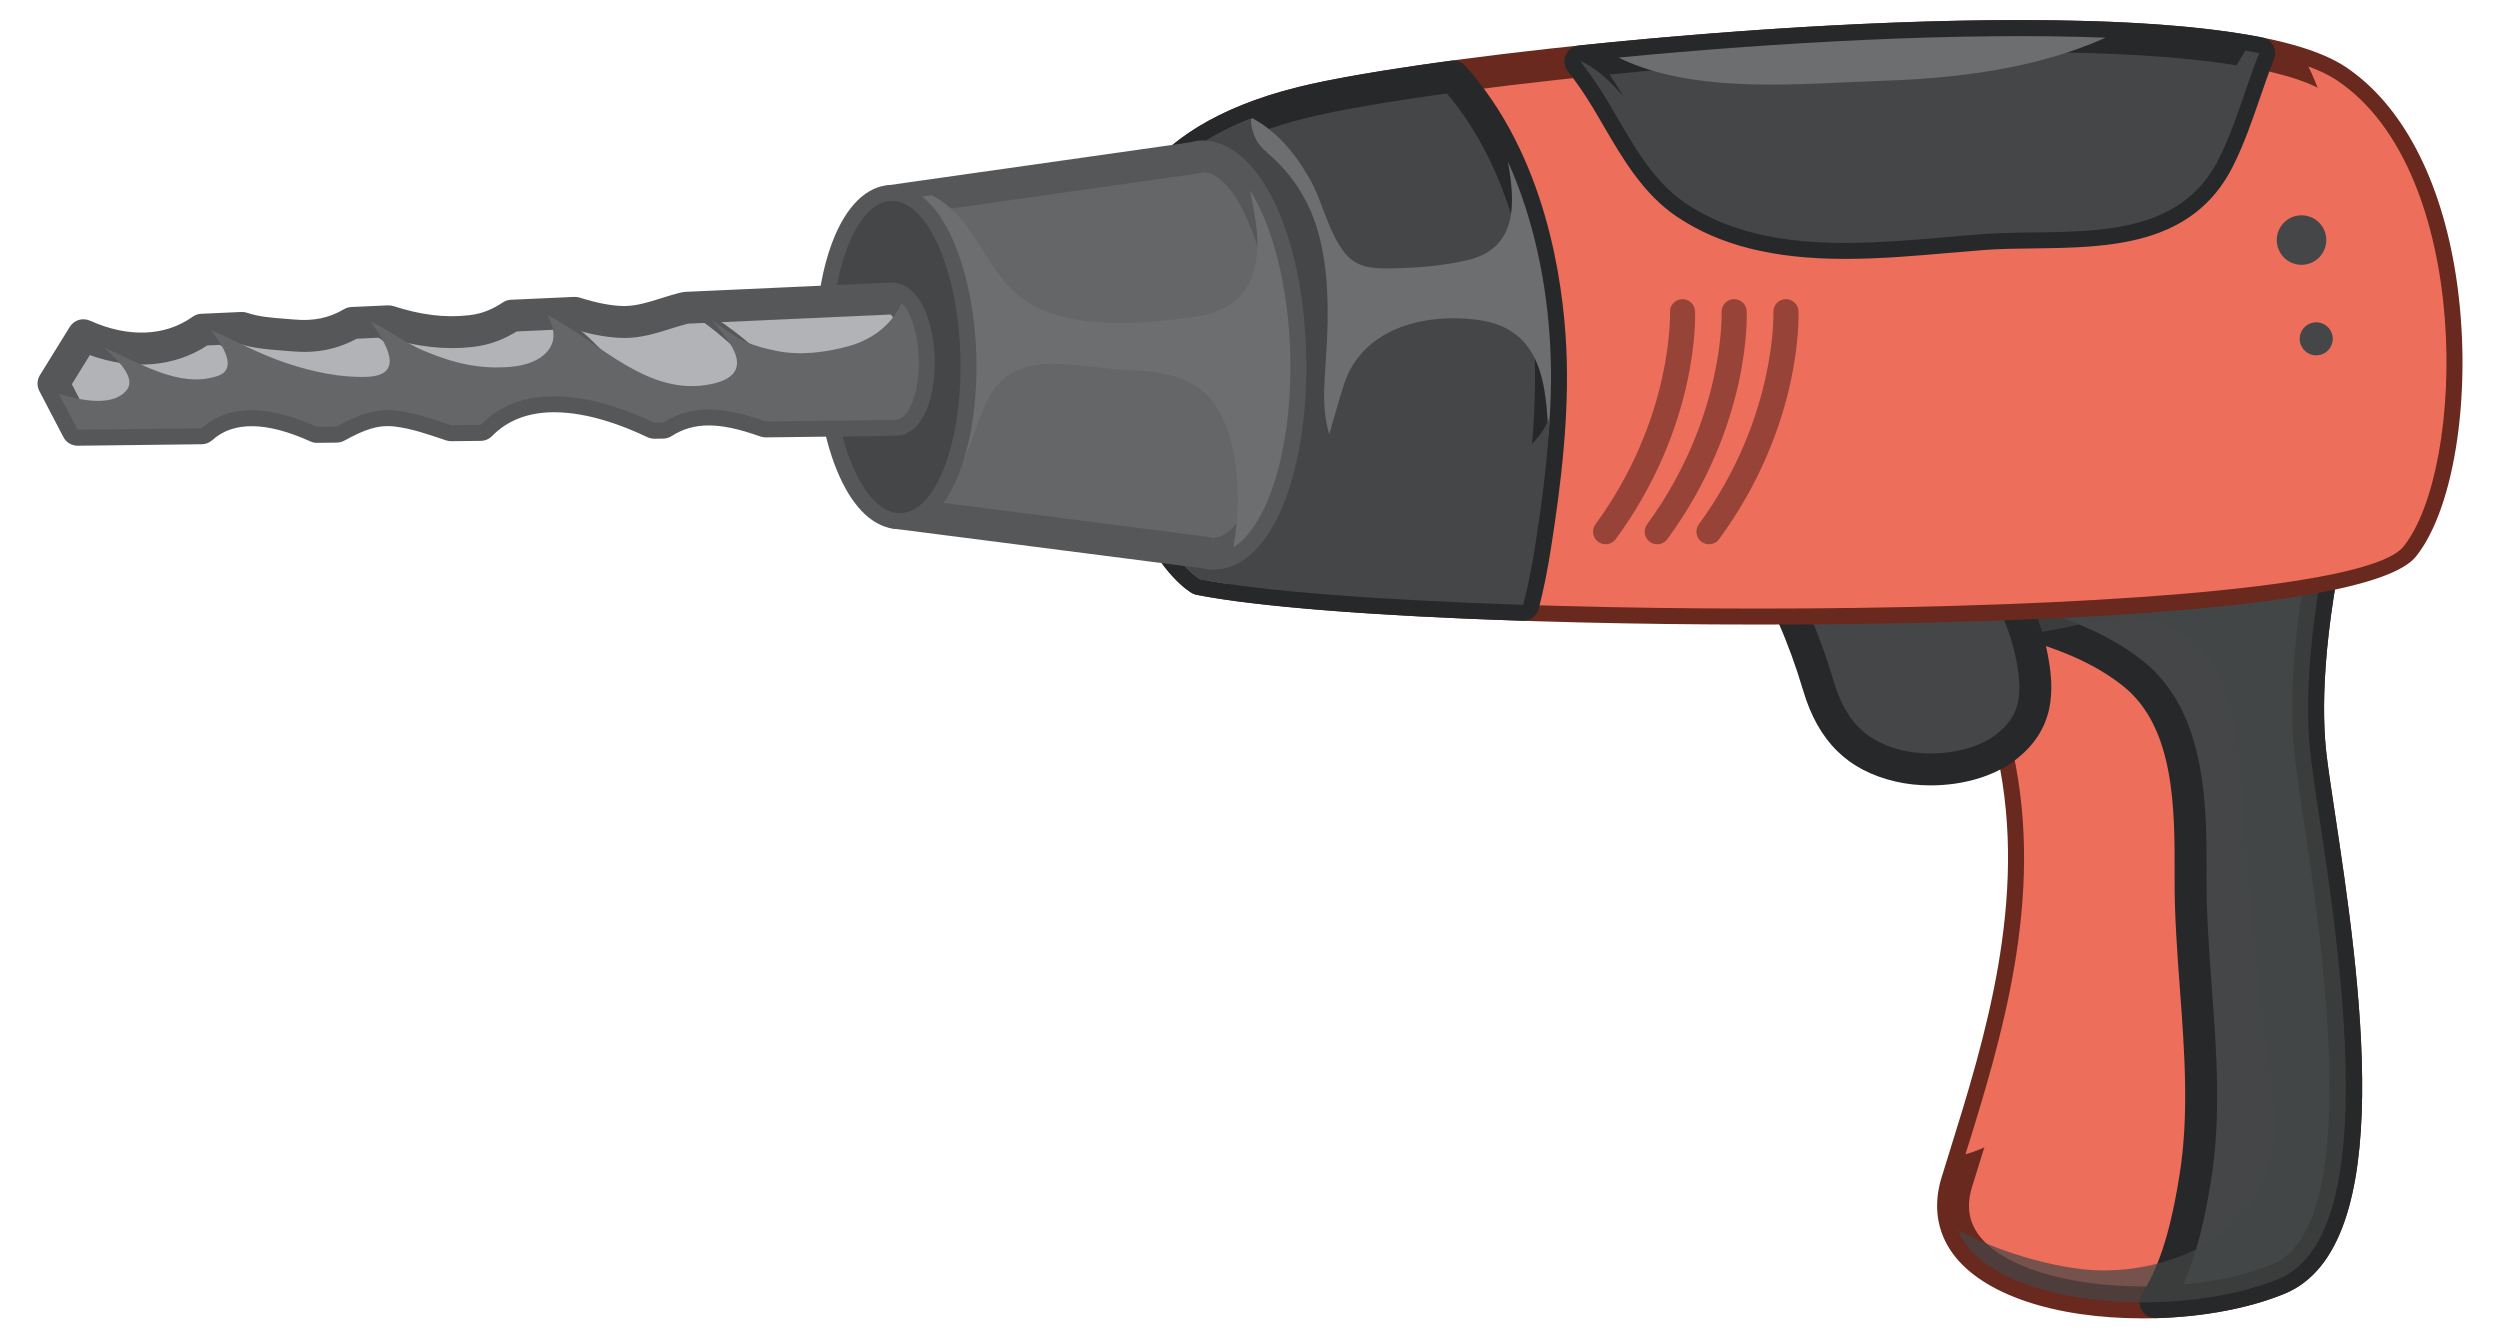 <?xml version="1.0" encoding="utf-8"?>
<!-- Generator: Adobe Illustrator 27.5.0, SVG Export Plug-In . SVG Version: 6.00 Build 0)  -->
<svg version="1.1" id="Layer_1" xmlns="http://www.w3.org/2000/svg" xmlns:xlink="http://www.w3.org/1999/xlink" x="0px" y="0px"
	 viewBox="0 0 270.02 144.563" style="enable-background:new 0 0 270.02 144.563;" xml:space="preserve">
<g>
	<g>
		<g>
			<path style="fill:#EE6E5C;" d="M252.309,54.207c-0.049,0.533-4.134,16.026-2.721,27.636c1.41,11.611,9.495,50.961-3.495,56.296
				c-12.991,5.333-38.709,2.414-34.738-10.465c3.975-12.883,9.761-29.367,6.087-46.346c-3.669-16.978-30.566-26.795-13.985-30.949
				C220.034,46.226,252.831,48.872,252.309,54.207z"/>
			<path style="fill:#69291E;" d="M231.456,142.395c-9.626,0-17.293-2.602-20.508-6.957c-1.749-2.37-2.179-5.23-1.241-8.271
				l0.816-2.626c3.816-12.228,8.565-27.444,5.233-42.849c-1.533-7.093-7.572-13.006-12.427-17.758
				c-4.467-4.374-7.693-7.534-6.811-10.791c0.731-2.695,4.069-3.823,6.518-4.437c5.383-1.35,12.851-2.092,21.031-2.092
				c9.028,0,25.302,1.101,29.044,5.223c0.865,0.955,0.976,1.908,0.913,2.539c-0.006,0.074-0.072,0.419-0.201,0.987
				c-3.088,13.487-3.077,21.73-2.525,26.271c0.191,1.561,0.502,3.626,0.866,6.043c2.643,17.553,7.064,46.93-5.417,52.057
				C242.573,141.448,237.14,142.395,231.456,142.395z M224.069,50.064c-7.905,0-15.076,0.704-20.193,1.987
				c-3.561,0.892-3.98,1.816-4.027,1.993c-0.355,1.303,3.11,4.698,5.895,7.424c5.184,5.074,11.632,11.391,13.385,19.493
				c3.523,16.293-1.376,31.991-5.313,44.604l-0.813,2.615c-0.62,2.01-0.385,3.713,0.718,5.208c2.491,3.374,9.452,5.555,17.734,5.555
				c5.171,0,10.267-0.875,13.984-2.402c9.979-4.098,5.308-35.107,3.315-48.351c-0.372-2.455-0.686-4.555-0.88-6.14
				c-0.585-4.814-0.613-13.485,2.585-27.46c0.043-0.182,0.077-0.331,0.104-0.445C249.439,52.633,239.942,50.064,224.069,50.064z"/>
		</g>
		<g>
			<path style="fill:#444647;" d="M249.589,81.843c-1.413-11.609,2.672-27.103,2.721-27.636c0.521-5.335-32.275-7.981-48.852-3.828
				c-9.056,2.268-5.134,6.232,0.881,12.125c8.374,4.179,18.599,4.285,26.08,10.27c6.355,5.085,6.199,14.867,6.183,22.242
				c-0.029,10.66,2.212,21.616,0.506,32.197c-0.604,3.789-1.698,9.503-4.297,13.433c4.806-0.133,9.567-0.981,13.284-2.507
				C259.084,132.804,250.999,93.454,249.589,81.843z"/>
			<path style="fill:#272829;" d="M232.809,142.369c-0.626,0-1.203-0.337-1.509-0.887c-0.313-0.563-0.286-1.252,0.068-1.788
				c2.362-3.567,3.434-8.987,4.033-12.754c1.054-6.528,0.544-13.409,0.05-20.063c-0.29-3.893-0.587-7.917-0.578-11.865l0.002-0.436
				c0.021-7.123,0.046-15.99-5.536-20.455c-4.145-3.317-9.215-4.714-14.58-6.191c-3.745-1.032-7.619-2.1-11.19-3.884
				c-0.163-0.08-0.31-0.184-0.438-0.311c-4.186-4.1-7.491-7.338-6.61-10.595c0.733-2.695,4.069-3.823,6.517-4.435
				c5.383-1.35,12.851-2.092,21.031-2.092c9.028,0,25.302,1.101,29.044,5.223c0.865,0.957,0.976,1.908,0.913,2.539
				c-0.006,0.074-0.072,0.419-0.201,0.987c-3.088,13.487-3.077,21.73-2.525,26.271c0.191,1.561,0.502,3.626,0.866,6.043
				c2.643,17.553,7.064,46.93-5.417,52.057c-3.793,1.556-8.726,2.491-13.895,2.635C232.854,142.369,232.824,142.369,232.809,142.369
				z M205.348,61.079c3.206,1.563,6.669,2.516,10.327,3.525c5.468,1.504,11.119,3.062,15.821,6.822
				c6.879,5.506,6.849,15.71,6.83,23.159l-0.002,0.436c-0.012,3.815,0.284,7.773,0.566,11.602c0.51,6.853,1.034,13.938-0.081,20.865
				c-0.554,3.459-1.38,7.641-3.005,11.249c3.612-0.339,6.956-1.097,9.636-2.195c9.979-4.098,5.308-35.107,3.315-48.351
				c-0.372-2.455-0.686-4.555-0.88-6.14c-0.585-4.814-0.613-13.485,2.585-27.46c0.043-0.182,0.077-0.331,0.104-0.445
				c-1.127-1.514-10.622-4.082-26.495-4.082c-7.905,0-15.076,0.704-20.193,1.987c-3.558,0.89-3.977,1.814-4.024,1.991
				C199.507,55.315,202.816,58.599,205.348,61.079z"/>
		</g>
		<path style="fill:#EE6E5C;" d="M218.267,121.088c4.702-5.164,5.985-12.847,6.292-19.623c0.438-9.742-1.83-19.768-9.243-25.758
			c0.951,1.78,1.701,3.65,2.127,5.621c3.401,15.692-1.288,30.954-5.156,43.347C214.536,124.036,216.618,122.89,218.267,121.088z"/>
		<path style="opacity:0.7;fill:#444647;" d="M249.589,81.843c-1.413-11.609,2.672-27.103,2.721-27.636
			c0.521-5.335-32.275-7.981-48.852-3.828c-11.392,2.853-2.258,8.381,5.764,17.069c2.314,0.699,4.711,1.108,7.137,1.141
			c4.071,0.055,7.659-1.163,11.619-1.786c4.605-0.725,9.298,1.23,11.412,5.49c2.7,5.448,2.717,11.819,3.172,17.753
			c0.653,8.509,1.401,16.951,2.646,25.396c0.726,4.926,1.052,11.101-2.396,15.19c-4.148,4.922-11.482,7.143-17.769,6.464
			c-3.662-0.394-9.033-1.8-13.576-4.234c3.457,8.386,23.611,9.799,34.628,5.276C259.084,132.804,250.999,93.454,249.589,81.843z"/>
	</g>
	<g>
		<path style="fill:#444647;" d="M219.468,70.974c-1.809-9.332-9.715-18.269-19.554-18.924c-2.957-0.195-8.362,0.218-9.348,3.854
			c-0.257,0.943-0.287,1.869-0.17,2.773c-0.296,0.131-0.591,0.564-0.435,0.813c2.84,4.645,4.892,9.37,6.439,14.582
			c1.383,4.649,3.929,7.544,8.732,8.662c3.583,0.834,8.442,0.288,11.436-1.976C219.993,78.17,220.254,75.019,219.468,70.974z"/>
		<path style="fill:#272829;" d="M208.518,84.827L208.518,84.827c-1.326,0-2.596-0.139-3.775-0.413
			c-5.178-1.205-8.354-4.335-9.994-9.852c-1.556-5.229-3.545-9.732-6.26-14.173c-0.307-0.497-0.381-1.106-0.196-1.705
			c0.071-0.233,0.182-0.457,0.321-0.661c-0.032-0.887,0.066-1.751,0.29-2.575c0.889-3.279,4.456-5.162,9.785-5.162
			c0.478,0,0.931,0.017,1.34,0.043c11.313,0.754,19.332,11.03,21.134,20.317c0.736,3.795,0.89,8.127-3.557,11.486
			C215.346,83.846,212.032,84.827,208.518,84.827z M191.942,59.44c2.59,4.394,4.592,9.025,6.111,14.139
			c1.285,4.319,3.519,6.555,7.469,7.474c0.911,0.212,1.947,0.324,2.995,0.324c2.737,0,5.357-0.744,7.008-1.995
			c2.459-1.858,3.047-3.971,2.251-8.08c-1.556-8.021-8.386-16.892-17.978-17.532c-0.337-0.021-0.714-0.034-1.11-0.034
			c-1.349,0-5.799,0.188-6.458,2.618c-0.181,0.665-0.222,1.352-0.123,2.104C192.15,58.804,192.088,59.143,191.942,59.44z"/>
	</g>
	<g>
		<path style="fill:#EE6E5C;" d="M122.453,25.932c0,0-0.092-10.352,18.257-14.876c18.353-4.526,96.959-12.229,111.69-2.383
			c14.729,9.846,13.953,41.91,7.203,50.351c-6.748,8.438-107.079,8.072-130.014,3.535C129.59,62.559,118.353,56.111,122.453,25.932z
			"/>
		<path style="fill:#69291E;" d="M189.82,67.456c-26.536,0-50.876-1.29-60.564-3.206c-0.184-0.036-0.361-0.102-0.524-0.196
			c-0.498-0.286-12.169-7.366-7.999-38.259c0.053-1.449,1.099-11.859,19.564-16.412c11.641-2.872,48.62-7.215,77.834-7.215
			c18.343,0,30.194,1.705,35.227,5.07c6.055,4.047,10.279,12.047,11.901,22.527c1.844,11.919-0.01,24.959-4.309,30.336
			C255.641,66.738,209.438,67.456,189.82,67.456z M130.27,60.933c9.717,1.842,33.527,3.073,59.551,3.073
			c43.689,0,66.101-3.141,68.434-6.059c3.173-3.965,5.448-15.666,3.594-27.654c-1.47-9.515-5.166-16.686-10.406-20.187
			c-3.063-2.048-11.33-4.488-33.312-4.488c-28.962,0-65.528,4.282-77.008,7.112c-16.618,4.098-16.94,12.835-16.946,13.207
			c-0.002,0.068-0.006,0.159-0.016,0.228C120.613,52.29,128.925,59.895,130.27,60.933z"/>
	</g>
	<path style="fill:#EE6E5C;" d="M174.368,14.256c2.251,4.426,3.325,8.518,8.094,10.971c8.679,4.468,19.025,4.816,28.6,4.712
		c5.813-0.064,11.705-0.353,17.417-1.499c4.901-0.98,9.556-2.51,12.216-7.093c2.58-4.441,4.229-9.92,4.539-15.336
		c-16.277-3.672-50.148-1.985-75.721,0.742C171.443,9.018,173.012,11.596,174.368,14.256z"/>
	<path style="fill:#EE6E5C;" d="M252.4,8.673c-0.828-0.552-1.864-1.048-3.071-1.493c3.581,7.526,4.716,16.646,2.666,24.174
		c-3.823,14.003-18.07,16.519-30.807,16.811c-9.436,0.214-18.834,1.021-28.268,1.286c-5.403,0.153-14.357,1.12-18.675-3.173
		c-2.552-2.545-3.074-5.921-3.576-9.378c-0.669-4.595-0.929-9.182-2.488-13.596c-2.298-6.488-6.051-11.659-11.846-14.957
		c-6.749,0.925-12.224,1.872-15.625,2.709c-18.349,4.524-18.257,14.876-18.257,14.876c-4.101,30.18,7.137,36.627,7.137,36.627
		c22.935,4.537,123.266,4.903,130.014-3.535C266.353,50.583,267.129,18.518,252.4,8.673z"/>
	<g>
		<path style="fill:#444647;" d="M173.563,10.817c2.348,3.892,4.587,8.502,8.463,11.118c9.171,6.19,21.806,4.108,32.175,3.345
			c8.908-0.66,20.637,1.472,25.429-8.09c1.82-3.626,2.883-7.675,4.38-11.451c-16.448-3.27-48.526-1.697-73.316,0.889
			C171.731,7.945,172.679,9.349,173.563,10.817z"/>
		<path style="fill:#272829;" d="M199.305,27.963L199.305,27.963c-7.8,0-13.596-1.461-18.243-4.597
			c-3.592-2.425-5.869-6.341-7.879-9.797c-0.367-0.631-0.732-1.256-1.097-1.864c-0.908-1.504-1.806-2.816-2.747-4.009
			c-0.389-0.494-0.48-1.161-0.233-1.739c0.242-0.579,0.784-0.978,1.409-1.045c9.82-1.023,29.066-2.742,47.623-2.742
			c11.123,0,19.94,0.633,26.209,1.878c0.502,0.101,0.933,0.417,1.177,0.867c0.246,0.449,0.278,0.983,0.089,1.461
			c-0.542,1.368-1.026,2.773-1.512,4.182c-0.85,2.467-1.729,5.017-2.931,7.407c-4.333,8.646-13.471,8.765-21.531,8.866
			c-1.872,0.024-3.64,0.046-5.311,0.169c-1.273,0.095-2.578,0.208-3.908,0.324C206.805,27.637,203.069,27.963,199.305,27.963z
			 M173.846,8.041c0.399,0.6,0.796,1.227,1.193,1.886c0.375,0.621,0.749,1.262,1.126,1.909c1.911,3.289,3.889,6.689,6.827,8.672
			c4.051,2.731,9.232,4.005,16.313,4.005c3.612,0,7.275-0.318,10.817-0.625c1.344-0.118,2.666-0.233,3.952-0.326
			c1.775-0.133,3.679-0.157,5.52-0.18c7.423-0.093,15.098-0.191,18.492-6.965c1.098-2.186,1.94-4.624,2.753-6.983
			c0.273-0.792,0.546-1.58,0.826-2.364c-5.885-0.962-13.784-1.449-23.528-1.449C201.457,5.62,184.193,7.022,173.846,8.041z"/>
	</g>
	<path style="fill:#6D6E6F;" d="M203.342,8.726c8.163-0.27,16.652-1.326,24.087-4.655c-15.646-0.606-35.484,0.493-52.626,2.15
		C183.163,10.292,194.647,9.006,203.342,8.726z"/>
	<path style="fill:#444647;" d="M237.86,12.281c-6.186,7.344-15.011,8.143-24.046,8.237c-8.747,0.093-18.379,1.449-26.846-1.387
		c-3.705-1.244-6.855-3.07-9.404-6.07c-2.03-2.379-4.001-5.142-6.801-6.441c-0.023,0.004-0.046,0.006-0.07,0.008
		c1.038,1.317,1.985,2.721,2.87,4.189c2.348,3.892,4.587,8.502,8.463,11.118c9.171,6.19,21.806,4.108,32.175,3.345
		c8.908-0.66,20.637,1.472,25.429-8.09c1.82-3.626,2.883-7.675,4.38-11.451c-0.481-0.097-0.983-0.186-1.497-0.274
		C241.126,7.837,239.606,10.205,237.86,12.281z"/>
	<g>
		<path style="fill:#444647;" d="M165.847,58.72c1.076-6.913,1.942-14.205,1.596-21.213c-0.514-10.37-3.56-21.565-10.477-29.249
			c-7.037,0.954-12.749,1.934-16.256,2.798c-18.349,4.524-18.257,14.876-18.257,14.876c-4.101,30.18,7.137,36.627,7.137,36.627
			c6.595,1.304,19.595,2.262,34.927,2.768C165.097,63.111,165.516,60.872,165.847,58.72z"/>
		<path style="fill:#272829;" d="M164.517,67.053c-0.019,0-0.035,0-0.057-0.002c-16.285-0.538-28.789-1.533-35.204-2.801
			c-0.184-0.036-0.361-0.102-0.524-0.196c-0.498-0.286-12.169-7.366-7.999-38.259c0.053-1.449,1.097-11.859,19.564-16.412
			c3.567-0.879,9.25-1.858,16.436-2.832c0.568-0.078,1.135,0.131,1.516,0.553c8.669,9.63,10.561,23.129,10.918,30.318
			c0.37,7.489-0.608,15.103-1.614,21.565c-0.392,2.546-0.841,4.763-1.365,6.776C165.987,66.523,165.3,67.053,164.517,67.053z
			 M130.27,60.933c6.078,1.15,17.979,2.098,32.908,2.624c0.358-1.542,0.676-3.223,0.966-5.098
			c0.978-6.292,1.931-13.688,1.576-20.866c-0.325-6.562-1.993-18.707-9.442-27.499c-6.547,0.905-11.905,1.837-15.154,2.637
			c-16.829,4.151-16.948,13.097-16.946,13.186c0,0.084-0.004,0.165-0.016,0.249C120.613,52.29,128.923,59.895,130.27,60.933z"/>
	</g>
	<path style="fill:#6D6E6F;" d="M132.496,63.051c3.51-2.112,6.361-5.151,8.304-8.84c2.149-4.09,2.959-8.372,4.368-12.706
		c1.933-5.934,8.435-7.703,14.321-6.972c7.076,0.883,7.53,6.958,7.752,12.761c0.256-3.279,0.364-6.563,0.201-9.787
		c-0.334-6.736-1.747-13.818-4.585-20.063c0.836,4.482,1.063,9.376-4.344,10.65c-2.821,0.661-5.814,0.874-8.702,0.898
		c-1.82,0.015-3.386-0.193-4.571-1.684c-1.838-2.313-2.391-5.646-3.896-8.195c-1.585-2.707-3.487-4.958-6.087-6.349
		c-12.865,4.994-12.805,13.167-12.805,13.167c-4.101,30.18,7.137,36.627,7.137,36.627C130.451,62.728,131.425,62.892,132.496,63.051
		z"/>
	<path style="fill:#444647;" d="M167.3,45.24c-1.625,3.882-5.839,5.649-9.73,6.429c-3.673,0.735-9.445,1.399-12.303-1.785
		c-2.607-2.908-2.358-6.89-2.097-10.549c0.405-5.714,0.581-12.64-2.219-17.81c-0.951-1.752-2.067-3.199-3.535-4.543
		c-0.57-0.524-1.36-1.142-1.721-1.856c-0.377-0.744-0.611-1.525-0.566-2.314c-12.736,5.004-12.676,13.12-12.676,13.12
		c-4.101,30.18,7.137,36.627,7.137,36.627c6.595,1.304,19.595,2.262,34.927,2.768c0.58-2.215,0.999-4.454,1.33-6.607
		c0.699-4.48,1.302-9.124,1.55-13.738C167.36,45.066,167.332,45.153,167.3,45.24z"/>
	<g>
		<g>
			<g>
				<path style="fill:#656668;" d="M139.35,38.083c-0.352-11.853-4.604-21.342-9.487-21.192c-0.365,0.01-1.07,0.191-1.07,0.191
					l-32.52,4.619l0.932,4.896l-0.568,28.776l33.442,4.296c0.358,0.095,0.713,0.15,1.072,0.139
					C136.033,59.662,139.704,49.934,139.35,38.083z"/>
				<path style="fill:#565759;" d="M131.059,61.533c-0.421,0-0.849-0.055-1.304-0.166l-33.34-4.284
					c-0.873-0.111-1.523-0.863-1.506-1.744l0.566-28.597l-0.9-4.717c-0.087-0.465,0.018-0.943,0.292-1.326
					c0.275-0.385,0.693-0.639,1.161-0.705l32.429-4.605c0.312-0.078,0.902-0.209,1.352-0.222h0.004
					c6.102,0,10.874,9.829,11.261,22.865c0.178,5.95-0.62,11.602-2.247,15.912c-1.812,4.799-4.521,7.494-7.625,7.587
					C131.183,61.531,131.075,61.533,131.059,61.533z M98.391,53.86l31.907,4.099c0.076,0.009,0.147,0.024,0.222,0.043
					c0.209,0.055,0.387,0.082,0.54,0.082v1.726l0.038-1.726c1.57-0.048,3.253-2.05,4.503-5.358c1.471-3.899,2.192-9.08,2.025-14.592
					c-0.333-11.174-4.313-19.521-7.652-19.521c-0.305,0.017-0.73,0.134-0.75,0.14c-0.063,0.016-0.127,0.028-0.189,0.038
					l-30.729,4.363l0.594,3.12c0.022,0.117,0.032,0.237,0.03,0.356L98.391,53.86z"/>
			</g>
			<path style="fill:#6D6E6F;" d="M139.35,38.083c-0.22-7.338-1.934-13.76-4.362-17.561c0.259,1.145,0.468,2.263,0.621,3.307
				c0.79,5.336-0.646,9.516-6.423,10.37c-5.39,0.798-13.903,1.58-18.595-1.849c-2.929-2.138-4.12-5.107-6.195-7.95
				c-1.061-1.453-2.286-2.56-3.768-3.318l-4.355,0.619l0.932,4.896l-0.568,28.776l2.961,0.382c3.772-1.957,5.214-8.349,6.787-11.986
				c2.81-6.512,9.57-4.075,15.169-3.821c2.861,0.133,5.625,0.311,8.02,2.035c2.255,1.625,3.398,4.984,3.797,7.612
				c0.48,3.146,0.419,6.394-0.167,9.533C137.016,56.742,139.651,48.198,139.35,38.083z"/>
			<g>
				<path style="fill:#656668;" d="M103.724,38.355c0.28,9.313-2.604,16.958-6.443,17.07c-3.839,0.117-7.171-7.34-7.453-16.655
					c-0.28-9.312,2.603-16.956,6.445-17.069C100.108,21.586,103.447,29.039,103.724,38.355z"/>
				<path style="fill:#565759;" d="M97.191,57.151c-5.603,0-8.812-9.219-9.09-18.327c-0.141-4.726,0.494-9.217,1.788-12.646
					c1.481-3.922,3.73-6.123,6.331-6.201h0.002c5.689,0,8.962,9.442,9.225,18.328c0.143,4.723-0.492,9.215-1.788,12.645
					c-1.478,3.921-3.727,6.125-6.328,6.2C97.314,57.151,97.208,57.151,97.191,57.151z M96.361,23.425
					c-1.104,0.032-2.332,1.554-3.243,3.972c-1.139,3.017-1.698,7.038-1.567,11.323c0.277,9.146,3.526,14.983,5.641,14.983v1.725
					l0.037-1.727c1.065-0.03,2.291-1.551,3.204-3.969c1.139-3.02,1.695-7.04,1.566-11.323
					C101.729,29.262,98.479,23.425,96.361,23.425z"/>
			</g>
			<path style="fill:#444647;" d="M103.724,38.355c0.28,9.313-2.604,16.958-6.443,17.07c-3.839,0.117-7.171-7.34-7.453-16.655
				c-0.28-9.312,2.603-16.956,6.445-17.069C100.108,21.586,103.447,29.039,103.724,38.355z"/>
			<g>
				<path style="fill:#B1B3B6;" d="M96.329,32.238l-22.267,1.006c-2.203,0.512-4.435,1.582-6.714,1.535
					c-1.798-0.036-3.545-0.457-5.26-0.991l-6.824,0.31c-1.246,0.815-2.586,1.463-4.444,1.666c-3.078,0.337-5.996-0.145-8.86-1.063
					l-3.932,0.18c-1.927,1.137-3.938,1.566-6.367,1.35c-1.879-0.169-3.791-0.213-5.521-0.813l-4.331,0.195
					c-3.789,2.713-8.501,2.533-12.804,0.595l-3.23,5.222l2.603,4.988l13.394-0.161c3.442-3.101,8.388-1.993,12.464-0.151
					l2.112-0.026c2.086-1.131,4.095-2.041,6.616-1.709c2.021,0.266,3.892,0.932,5.767,1.56l3.178-0.036
					c4.94-5.074,12.996-2.99,18.76-0.229l0.941-0.014c3.477-2.258,7.326-1.466,11.085-0.132l14.028-0.171
					c1.485-0.046,2.613-3.016,2.503-6.633C99.118,35.092,97.824,32.193,96.329,32.238z"/>
				<path style="fill:#565759;" d="M8.379,48.142c-0.642,0-1.231-0.357-1.528-0.927l-2.605-4.988
					c-0.28-0.54-0.258-1.188,0.063-1.705l3.23-5.222c0.455-0.735,1.385-1.022,2.177-0.665c4.098,1.844,8.098,1.719,11.091-0.424
					c0.271-0.195,0.593-0.306,0.926-0.32l4.333-0.197c0.213-0.01,0.436,0.023,0.643,0.095c1.207,0.419,2.594,0.526,4.063,0.641
					l1.042,0.083c2.031,0.182,3.714-0.157,5.337-1.115c0.242-0.145,0.518-0.226,0.8-0.239l3.931-0.178
					c0.205-0.004,0.411,0.017,0.607,0.079c2.963,0.951,5.506,1.285,8.146,0.991c1.641-0.179,2.741-0.777,3.688-1.395
					c0.258-0.169,0.556-0.266,0.866-0.28l6.824-0.309c0.197-0.01,0.399,0.017,0.591,0.075c1.935,0.604,3.408,0.885,4.782,0.913
					h0.004c1.331,0,2.621-0.405,3.987-0.833c0.77-0.243,1.535-0.479,2.296-0.657c0.103-0.023,0.207-0.038,0.313-0.042l22.266-1.006
					h0.002c3.094,0,4.579,4.223,4.699,8.144c0.119,3.986-1.136,8.316-4.176,8.409l-14.06,0.171c-0.169,0.002-0.405-0.03-0.597-0.099
					c-2.326-0.824-4.043-1.191-5.572-1.191c-1.504,0-2.812,0.373-3.997,1.145c-0.272,0.176-0.589,0.272-0.915,0.278l-0.941,0.013
					c-0.26-0.002-0.528-0.055-0.77-0.168c-2.567-1.229-6.397-2.694-10.075-2.694c-2.788,0-5.043,0.866-6.702,2.571
					c-0.32,0.327-0.758,0.515-1.217,0.521l-3.179,0.036c-0.211-0.006-0.385-0.028-0.564-0.089l-0.501-0.167
					c-1.682-0.564-3.27-1.099-4.944-1.316c-1.923-0.252-3.424,0.35-5.568,1.514c-0.248,0.135-0.523,0.206-0.801,0.21l-2.114,0.024
					c-0.332,0-0.504-0.049-0.733-0.153c-4.7-2.122-8.294-2.215-10.6-0.138c-0.311,0.282-0.713,0.439-1.133,0.443L8.398,48.142
					C8.392,48.142,8.385,48.142,8.379,48.142z M7.76,41.501l1.657,3.179l11.72-0.14c3.251-2.529,7.868-2.605,13.455-0.163
					l1.315-0.017c1.985-1.053,4.366-2.078,7.282-1.701c2.01,0.264,3.833,0.875,5.595,1.469l0.22,0.073l2.203-0.026
					c2.264-2.058,5.168-3.098,8.643-3.098c4.143,0,8.312,1.512,11.195,2.855h0.068c1.629-0.949,3.455-1.431,5.435-1.431
					c2.355,0,4.646,0.667,6.433,1.288l13.52-0.164c0.349-0.379,1.091-1.995,1.002-4.86c-0.085-2.874-0.925-4.442-1.29-4.795
					l-21.908,0.989c-0.63,0.155-1.261,0.354-1.895,0.553c-1.556,0.487-3.166,0.993-4.915,0.993c-0.011,0-0.169-0.002-0.182-0.002
					c-2.054-0.042-3.962-0.526-5.445-0.978L55.801,35.8c-1.137,0.701-2.673,1.448-4.791,1.679c-2.953,0.324-5.956-0.011-9.277-1.04
					l-3.215,0.146c-2.126,1.157-4.373,1.597-7.008,1.361l-1.004-0.081c-1.514-0.115-3.077-0.237-4.603-0.711l-3.523,0.159
					c-3.56,2.338-8.098,2.696-12.675,1.039L7.76,41.501z"/>
			</g>
		</g>
		<path style="fill:#565759;" d="M21.592,45.77c-1.885-2.007-3.687-4.017-5.845-5.776c-1.938-1.576-4.376-3.778-6.968-4.077
			c-0.235-0.026-0.51,0.254-0.47,0.49c0.013,0.068,0.024,0.133,0.037,0.203c0.036,0.204,0.193,0.133,0.326,0.008
			c2.429,0.621,4.416,2.864,6.339,4.281c2.213,1.633,3.886,3.888,5.919,5.686C21.258,46.876,21.889,46.086,21.592,45.77z"/>
		<path style="fill:#565759;" d="M35.688,45.669c-4.438-3.855-7.966-8.016-13.522-10.407c-0.306-0.13-0.834,0.603-0.525,0.77
			c2.584,1.368,4.865,3.033,7.108,4.901c2.154,1.792,3.942,4.015,6.112,5.756C35.291,47.029,36.107,46.025,35.688,45.669z"/>
		<path style="fill:#565759;" d="M51.963,45.447c-2.098-1.548-3.681-3.892-5.5-5.746c-2.106-2.143-4.291-3.783-6.985-5.129
			c-0.282-0.144-0.76,0.433-0.486,0.601c2.516,1.556,4.634,3.384,6.665,5.524c1.739,1.83,3.336,4.416,5.494,5.754
			C51.606,46.735,52.396,45.766,51.963,45.447z"/>
		<path style="fill:#565759;" d="M71.031,45.294c-1.368-2.302-3.009-4.178-4.819-6.15c-1.925-2.091-3.996-4.277-6.629-5.458
			c-0.328-0.146-0.842,0.603-0.453,0.794c2.249,1.092,4.062,3.24,5.697,5.072c1.896,2.119,3.666,4.235,5.234,6.602
			C70.402,46.663,71.297,45.737,71.031,45.294z"/>
		<path style="fill:#565759;" d="M88.042,44.907c-0.011-0.026-0.019-0.053-0.032-0.081c-0.039-0.09-0.097-0.131-0.157-0.152
			c-1.722-1.957-3.07-4.126-5.021-5.905c-2.313-2.101-4.674-4.073-7.47-5.503c-0.341-0.171-0.913,0.523-0.585,0.726
			c2.455,1.528,4.518,3.521,6.607,5.507c2.098,1.987,3.592,4.504,5.655,6.459C87.487,46.385,88.229,45.337,88.042,44.907z"/>
	</g>
	<path style="fill:#444647;" d="M251.256,25.926c0,1.479-1.197,2.677-2.673,2.677l0,0c-1.479,0-2.673-1.197-2.673-2.677l0,0
		c0-1.476,1.193-2.671,2.673-2.671l0,0C250.059,23.255,251.256,24.45,251.256,25.926L251.256,25.926z"/>
	<path style="fill:#444647;" d="M251.955,36.596c0,0.983-0.797,1.783-1.782,1.783l0,0c-0.985,0-1.785-0.8-1.785-1.783l0,0
		c0-0.985,0.8-1.782,1.785-1.782l0,0C251.158,34.813,251.955,35.61,251.955,36.596L251.955,36.596z"/>
	<g>
		<path style="fill:#984338;" d="M173.416,58.784c-0.279,0-0.56-0.085-0.8-0.261c-0.604-0.443-0.735-1.294-0.296-1.896
			c8.406-11.478,8.056-22.791,8.052-22.905c-0.03-0.748,0.548-1.381,1.296-1.409c0.752-0.03,1.38,0.546,1.414,1.296
			c0.02,0.498,0.428,12.341-8.569,24.621C174.245,58.592,173.836,58.784,173.416,58.784z"/>
	</g>
	<g>
		<path style="fill:#984338;" d="M178.993,58.784c-0.278,0-0.559-0.085-0.802-0.261c-0.604-0.443-0.73-1.294-0.291-1.896
			c8.403-11.478,8.05-22.791,8.05-22.905c-0.034-0.748,0.549-1.381,1.296-1.409c0.76-0.03,1.379,0.546,1.413,1.296
			c0.019,0.498,0.426,12.341-8.571,24.621C179.825,58.592,179.412,58.784,178.993,58.784z"/>
	</g>
	<g>
		<path style="fill:#984338;" d="M184.582,58.784c-0.276,0-0.559-0.085-0.798-0.261c-0.606-0.443-0.736-1.294-0.295-1.896
			c8.407-11.478,8.054-22.791,8.052-22.905c-0.034-0.748,0.549-1.381,1.294-1.409c0.76-0.03,1.383,0.546,1.415,1.296
			c0.018,0.498,0.426,12.341-8.571,24.621C185.416,58.592,185.001,58.784,184.582,58.784z"/>
	</g>
	<path style="fill:#656668;" d="M97.405,32.731c-1.05,2.214-2.997,3.902-5.766,4.662c-2.487,0.686-5.261,1.026-7.814,0.498
		c-1.449-0.301-2.954-0.691-4.234-1.468c-0.938-0.566-1.832-1.283-2.787-1.864c2.351,2.51,4.865,5.867,0.082,6.909
		c-6.862,1.5-12.139-4.528-17.74-7.441c0.57,1.129,0.947,2.354,0.282,3.493c-0.849,1.441-2.749,1.974-4.295,2.104
		c-3.359,0.282-6.233-0.422-9.341-1.731c-1.985-0.834-3.711-2.199-5.64-3.11l-0.105,0.003c1.735,2.357,3.742,5.754-0.395,5.913
		c-2.857,0.11-5.86-0.538-8.552-1.427c-2.958-0.968-5.583-2.409-8.346-3.662c1.451,1.854,2.92,4.297,0.714,5.01
		c-4.152,1.345-8.272-1.419-12.269-3.088c1.733,1.483,3.454,3.332,2.512,4.563c-1.403,1.84-4.831,1.226-7.367,0.43l2.034,3.892
		l13.394-0.161c3.442-3.101,8.388-1.993,12.464-0.151l2.112-0.026c2.086-1.131,4.095-2.041,6.616-1.709
		c2.021,0.266,3.892,0.932,5.767,1.56l3.178-0.036c4.94-5.074,12.996-2.99,18.76-0.229l0.941-0.014
		c3.477-2.258,7.326-1.466,11.085-0.132l14.028-0.171c1.485-0.046,2.613-3.016,2.503-6.633
		C99.146,36.005,98.397,33.703,97.405,32.731z"/>
</g>
</svg>
